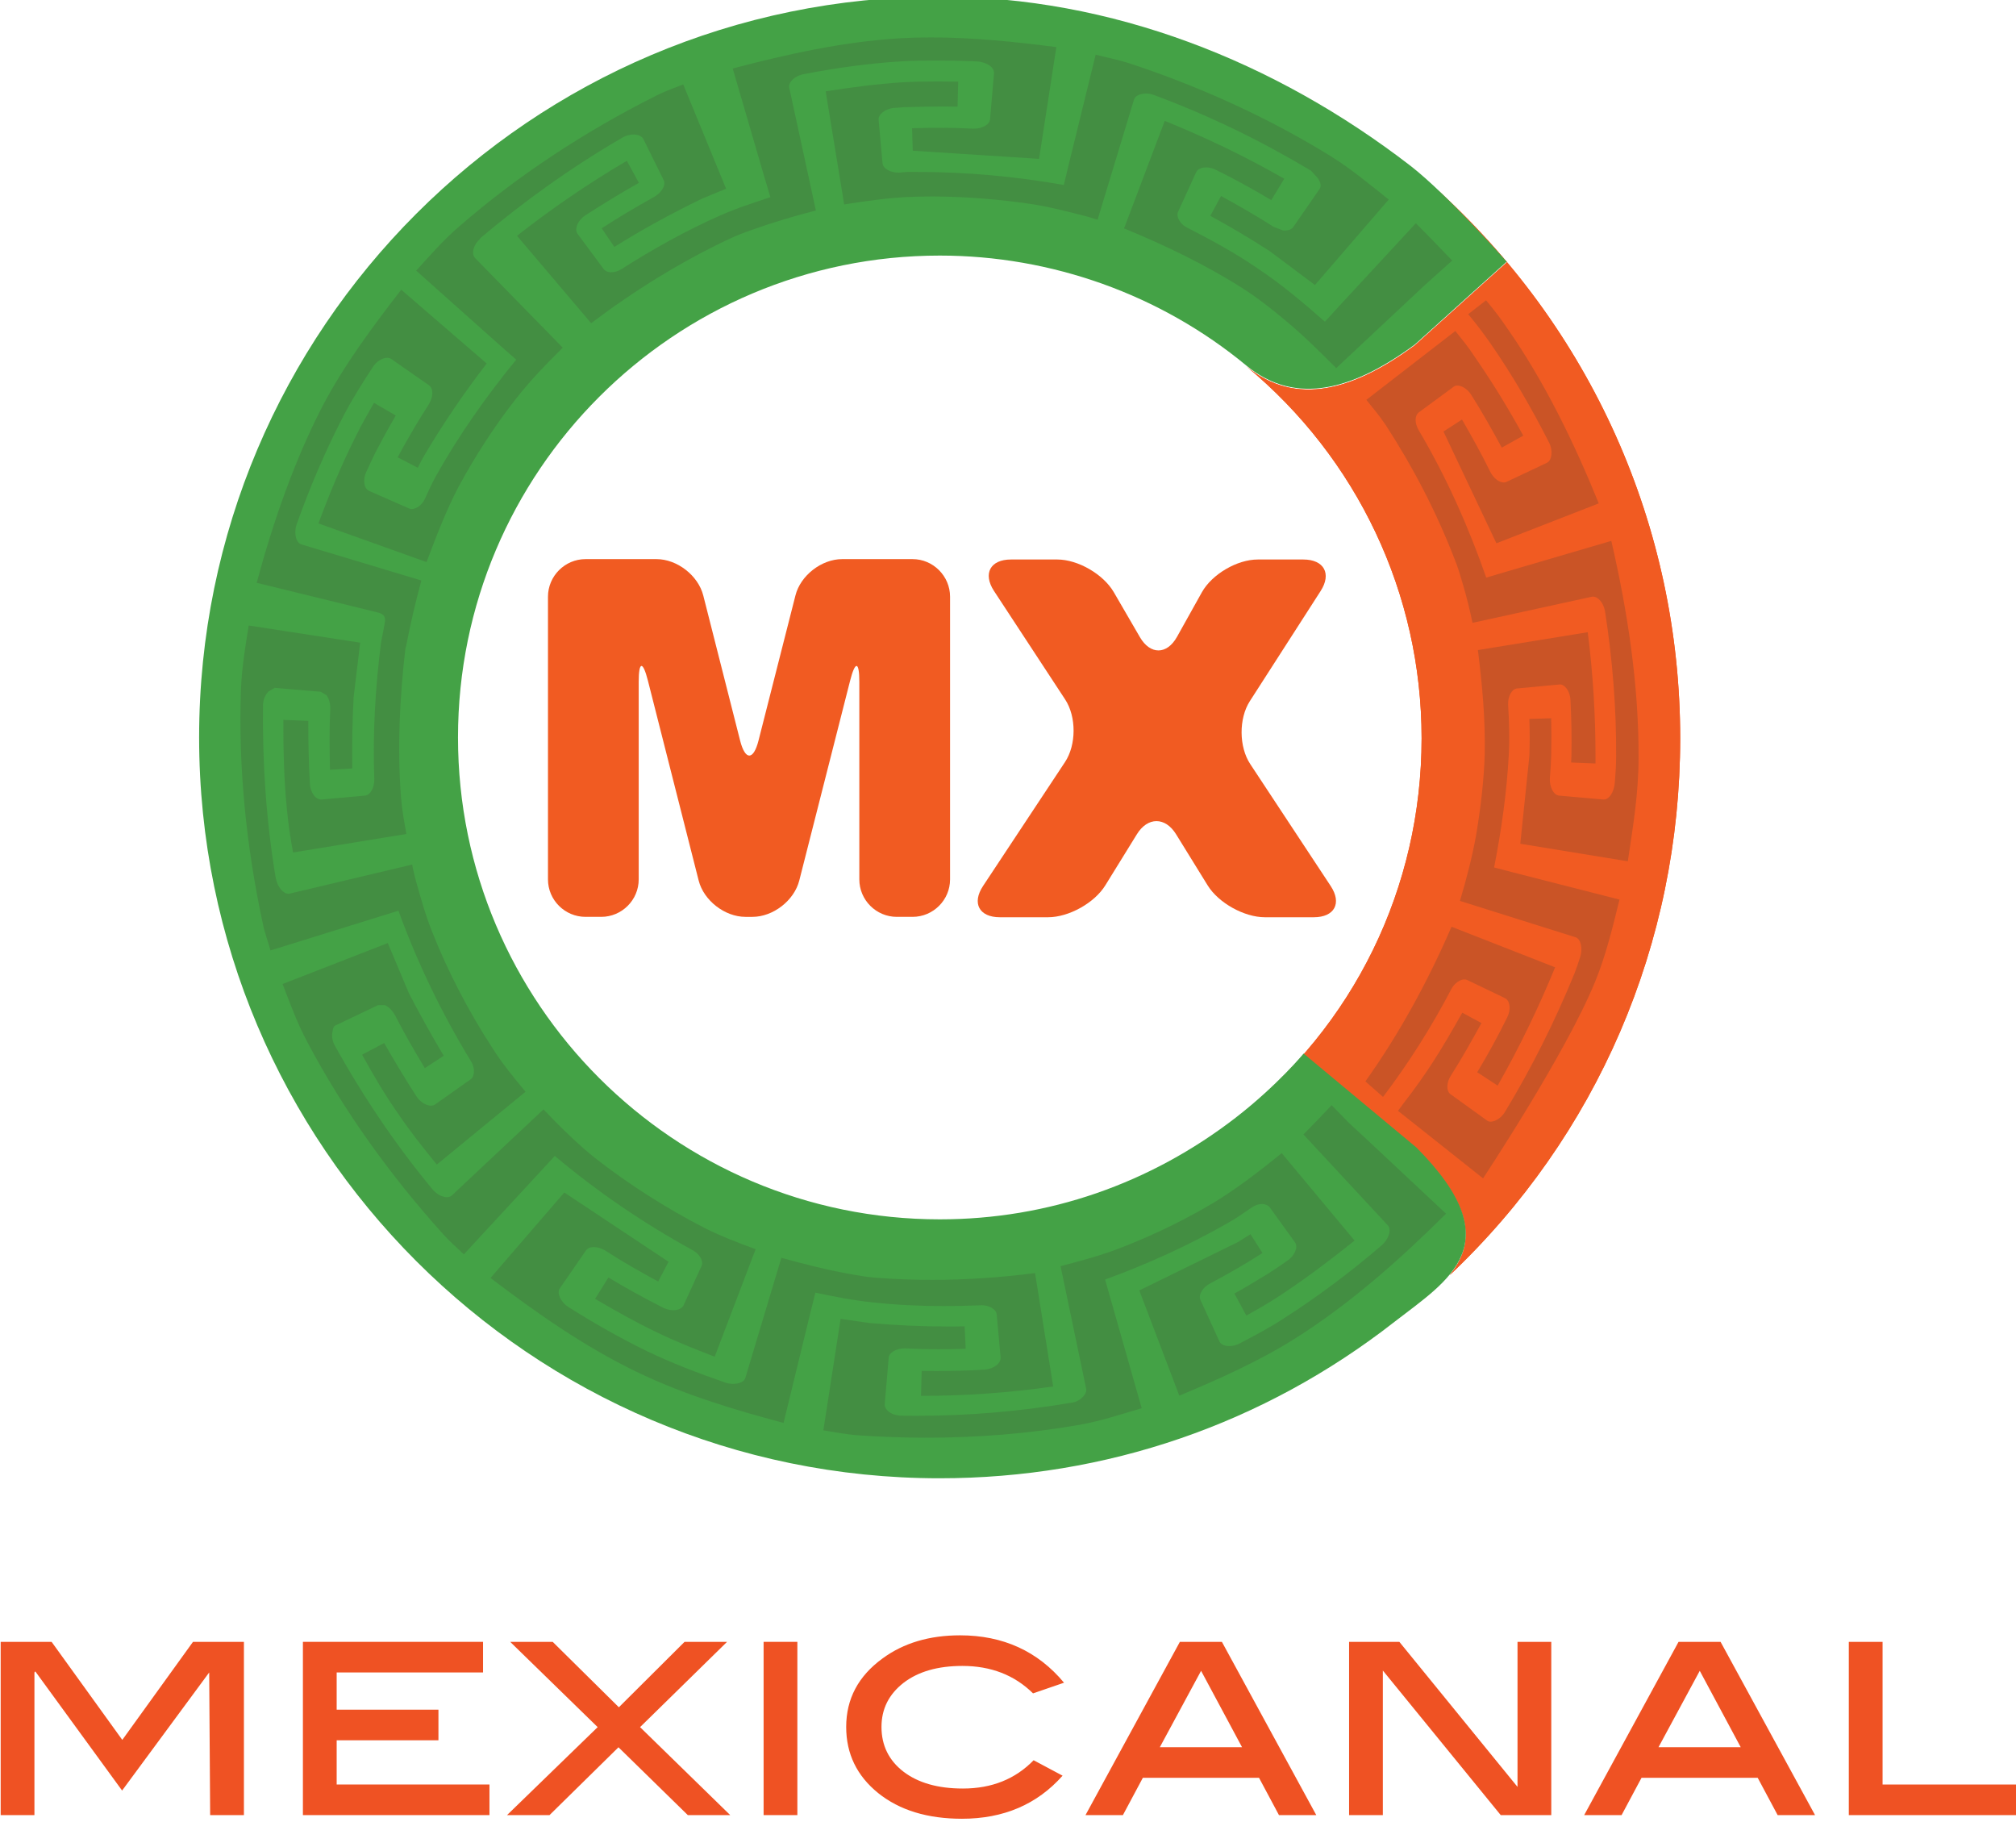 <svg width="21.018" height="18.993" version="1.0" xmlns="http://www.w3.org/2000/svg">
 <g transform="translate(-7.237 -1029.4)">
  <g transform="matrix(1 0 0 -1 -381.86 1338.7)" clip-path="url(#id3181)">
   <path d="m391.64 290.38h-0.352l-0.01 1.487-0.908-1.231-0.905 1.242-9e-3 -0.011v-1.487h-0.352v1.806h0.531l0.737-1.022 0.737 1.022h0.531z" fill="#ef5223"/>
   <path d="m394.2 290.38h-1.945v1.806h1.878v-0.319h-1.526v-0.388h1.061v-0.319h-1.061v-0.461h1.593z" fill="#ef5223"/>
   <path d="m396.71 290.38h-0.442l-0.723 0.707-0.719-0.707h-0.443l0.945 0.917-0.912 0.889h0.443l0.69-0.682 0.685 0.682h0.443l-0.907-0.889z" fill="#ef5223"/>
   <path d="m397.41 290.38h-0.352v1.806h0.352z" fill="#ef5223"/>
   <path d="m400.19 291.76-0.323-0.111c-0.194 0.191-0.439 0.286-0.737 0.286-0.256 0-0.461-0.059-0.614-0.177-0.152-0.119-0.229-0.271-0.229-0.459 0-0.193 0.077-0.349 0.229-0.466 0.153-0.117 0.36-0.176 0.62-0.176 0.301 0 0.547 0.099 0.737 0.295l0.302-0.161c-0.266-0.3-0.616-0.449-1.049-0.449-0.36 0-0.651 0.089-0.874 0.268-0.222 0.18-0.333 0.409-0.333 0.689 0 0.292 0.126 0.53 0.379 0.714 0.219 0.161 0.489 0.241 0.808 0.241 0.448 0 0.81-0.165 1.084-0.494" fill="#ef5223"/>
   <path d="m402.82 290.38h-0.389l-0.208 0.389h-1.211l-0.208-0.389h-0.39l0.984 1.806h0.438zm-0.774 0.708-0.427 0.796-0.43-0.796z" fill="#ef5223"/>
   <path d="m405.27 290.38h-0.527l-1.229 1.507v-1.507h-0.352v1.806h0.524l1.232-1.512v1.512h0.352z" fill="#ef5223"/>
   <path d="m408.02 290.38h-0.39l-0.208 0.389h-1.211l-0.208-0.389h-0.39l0.984 1.806h0.438zm-0.775 0.708-0.427 0.796-0.43-0.796z" fill="#ef5223"/>
   <path d="m410.12 290.38h-1.748v1.806h0.352v-1.487h1.396z" fill="#ef5223"/>
   <path d="m394.81 303.08c0 0.215 0.176 0.392 0.392 0.392h0.739c0.216 0 0.435-0.171 0.488-0.379l0.384-1.512c0.053-0.209 0.139-0.209 0.192 0l0.385 1.512c0.052 0.208 0.272 0.379 0.487 0.379h0.734c0.215 0 0.391-0.177 0.391-0.392v-2.946c0-0.216-0.176-0.391-0.391-0.391h-0.164c-0.215 0-0.391 0.175-0.391 0.391v2.059c0 0.216-0.043 0.221-0.096 0.012l-0.53-2.083c-0.053-0.209-0.273-0.379-0.488-0.379h-0.073c-0.215 0-0.435 0.17-0.488 0.379l-0.529 2.083c-0.053 0.209-0.096 0.204-0.096-0.012v-2.059c0-0.216-0.176-0.391-0.391-0.391h-0.163c-0.216 0-0.392 0.175-0.392 0.391z" fill="#f15b22"/>
   <path d="m399.46 303.14c-0.118 0.181-0.039 0.328 0.177 0.328h0.483c0.215 0 0.479-0.153 0.588-0.339l0.273-0.47c0.108-0.186 0.282-0.185 0.387 3e-3l0.259 0.464c0.105 0.188 0.367 0.342 0.583 0.342h0.475c0.216 0 0.297-0.148 0.18-0.329l-0.738-1.148c-0.116-0.181-0.114-0.477 5e-3 -0.656l0.838-1.27c0.119-0.18 0.04-0.326-0.176-0.326h-0.51c-0.215 0-0.484 0.149-0.597 0.333l-0.328 0.531c-0.113 0.184-0.297 0.184-0.41 0l-0.328-0.531c-0.113-0.184-0.381-0.333-0.597-0.333h-0.503c-0.215 0-0.294 0.146-0.175 0.326l0.854 1.291c0.119 0.179 0.12 0.473 2e-3 0.653z" fill="#f15b22"/>
   <path d="m404.04 307.36c1.639-1.467 2.574-3.547 2.574-5.755 0-2.144-0.867-4.145-2.405-5.599 0.254 0.309 0.285 0.691-0.345 1.325l-1.176 0.979s-0.274-0.332-0.708-0.668c1.233 0.959 1.938 2.405 1.938 3.963 0 1.504-0.667 2.916-1.829 3.878 0.525-0.433 1.131-0.244 1.758 0.217l0.958 0.864s-0.403 0.464-0.765 0.796" fill="#f15b22"/>
   <g clip-path="url(#id3182)">
    <path d="m404.04 307.36c1.639-1.467 2.574-3.547 2.574-5.755 0-2.144-0.867-4.145-2.405-5.599 0.254 0.309 0.285 0.691-0.345 1.325l-1.176 0.979s-0.274-0.332-0.708-0.668c1.233 0.959 1.938 2.405 1.938 3.963 0 1.504-0.667 2.916-1.829 3.878 0.525-0.433 1.131-0.244 1.758 0.217l0.958 0.864s-0.403 0.464-0.765 0.796" fill="#f15b22"/>
   </g>
   <path d="m401.98 297.65c-0.89-0.687-1.954-1.06-3.085-1.06-2.771 0-5.023 2.252-5.023 5.023s2.252 5.023 5.023 5.023c1.165 0 2.3-0.406 3.194-1.145 0.525-0.433 1.131-0.244 1.758 0.217l0.958 0.864s-0.613 0.697-1.002 0.999c-1.413 1.09-3.119 1.764-4.911 1.764-4.258 0-7.719-3.464-7.719-7.722 0-4.257 3.461-7.722 7.719-7.722 1.737 0 3.38 0.565 4.745 1.632 0.565 0.437 1.223 0.813 0.227 1.816l-1.176 0.979s-0.274-0.332-0.708-0.668" fill="#44a246"/>
   <path d="m396.22 308.42c-0.088-0.034-0.193-0.071-0.291-0.122-0.721-0.362-1.429-0.823-2.036-1.351-0.169-0.143-0.308-0.305-0.457-0.468l0.877-0.782 0.166-0.146c-0.311-0.379-0.599-0.789-0.833-1.206-0.047-0.084-0.081-0.162-0.122-0.25-0.025-0.054-0.084-0.101-0.134-0.101-0.01 0-0.019 2e-3 -0.028 6e-3l-0.417 0.183c-0.054 0.024-0.068 0.118-0.027 0.203 0.041 0.088 0.081 0.18 0.129 0.264 0.054 0.105 0.115 0.214 0.176 0.319l-0.227 0.132c-0.061-0.109-0.129-0.224-0.183-0.336-0.152-0.301-0.281-0.609-0.396-0.921l1.127-0.403c0.102 0.271 0.207 0.545 0.336 0.789 0.173 0.319 0.372 0.627 0.589 0.904 0.159 0.204 0.322 0.37 0.495 0.542l-0.915 0.935c-0.03 0.034-0.027 0.092 0.014 0.156l0.05 0.058c0.454 0.382 0.946 0.735 1.477 1.043 0.035 0.02 0.075 0.03 0.111 0.03 0.047 0 0.087-0.016 0.103-0.047l0.213-0.43c0.024-0.054-0.024-0.132-0.105-0.176-0.183-0.102-0.366-0.21-0.542-0.325l0.132-0.194c0.291 0.183 0.596 0.349 0.911 0.502l0.254 0.105-0.447 1.087" fill="#438e42"/>
   <path d="m393.14 299.47-1.097-0.427c0.078-0.2 0.149-0.403 0.264-0.616 0.38-0.715 0.861-1.382 1.413-1.995 0.057-0.065 0.149-0.146 0.213-0.207l0.799 0.864 0.149 0.162c0.447-0.376 0.925-0.701 1.436-0.982l0.017-0.01c0.058-0.037 0.099-0.105 0.078-0.153l-0.189-0.413c-0.016-0.032-0.057-0.05-0.106-0.05-0.023 0-0.049 4e-3 -0.074 0.013l-0.027 0.01c-0.193 0.098-0.386 0.203-0.576 0.318l-0.139-0.223c0.214-0.125 0.417-0.24 0.63-0.342 0.2-0.098 0.414-0.183 0.617-0.261l0.427 1.121c-0.187 0.068-0.363 0.136-0.525 0.217-0.403 0.207-0.807 0.464-1.155 0.738-0.149 0.119-0.285 0.251-0.41 0.376-0.037 0.037-0.085 0.089-0.122 0.126l-0.952-0.894c-0.013-0.014-0.033-0.021-0.055-0.021-0.047 0-0.107 0.029-0.155 0.088-0.379 0.458-0.718 0.959-1.016 1.497-0.027 0.051-0.031 0.105-0.02 0.146 3e-3 0.037 0.017 0.058 0.04 0.064l0.434 0.207h0.071c0.041-0.017 0.078-0.058 0.105-0.105 0.095-0.186 0.203-0.373 0.311-0.552l0.197 0.129c-0.125 0.21-0.244 0.423-0.362 0.65l-0.221 0.525" fill="#438e42"/>
   <path d="m398.8 308.91c-0.108 0-0.217-3e-3 -0.326-9e-3 -0.593-0.037-1.172-0.166-1.738-0.315l0.329-1.128 0.064-0.213c-0.172-0.058-0.355-0.115-0.528-0.193-0.359-0.159-0.698-0.349-1.023-0.556-0.037-0.023-0.075-0.034-0.108-0.034-0.035 0-0.064 0.013-0.082 0.037l-0.271 0.366c-0.033 0.048 4e-3 0.139 0.082 0.19 0.183 0.118 0.372 0.234 0.559 0.339l-0.126 0.23c-0.396-0.234-0.779-0.494-1.145-0.782l0.773-0.911c0.447 0.338 0.938 0.643 1.443 0.88 0.074 0.034 0.149 0.064 0.24 0.095 0.217 0.078 0.437 0.142 0.66 0.2l-0.277 1.277c-0.014 0.057 0.054 0.128 0.156 0.145 0.335 0.065 0.677 0.112 1.006 0.132 0.121 7e-3 0.243 9e-3 0.365 9e-3 0.141 0 0.282-3e-3 0.424-9e-3 0.111-6e-3 0.189-0.064 0.183-0.125l-0.041-0.477c-3e-3 -0.056-0.082-0.099-0.166-0.099h-0.01c-0.118 6e-3 -0.234 9e-3 -0.351 9e-3 -0.095 0-0.19-2e-3 -0.286-5e-3l7e-3 -0.234 1.317-0.085 0.18 1.165c-0.425 0.055-0.865 0.101-1.31 0.101" fill="#438e42"/>
   <path d="m400.52 308.73-0.281-1.145-0.051-0.213c-0.502 0.089-1.018 0.136-1.533 0.136h-0.103l-0.081-7e-3h-0.01c-0.078 0-0.157 0.039-0.163 0.098l-0.041 0.45c-7e-3 0.058 0.071 0.119 0.163 0.126l0.095 7e-3c0.136 4e-3 0.274 8e-3 0.413 8e-3 0.051 0 0.101-1e-3 0.152-2e-3l7e-3 0.261c-0.071 1e-3 -0.142 2e-3 -0.214 2e-3 -0.124 0-0.249-2e-3 -0.372-9e-3 -0.264-0.017-0.538-0.054-0.796-0.094l0.193-1.179c0.237 0.037 0.447 0.067 0.671 0.078 0.08 3e-3 0.161 5e-3 0.243 5e-3 0.337 0 0.69-0.028 1.044-0.08 0.179-0.027 0.373-0.078 0.559-0.125 0.034-0.01 0.081-0.024 0.125-0.037l0.38 1.253c0.011 0.038 0.064 0.062 0.125 0.062 0.026 0 0.054-5e-3 0.081-0.015 0.576-0.213 1.111-0.474 1.639-0.789l0.071-0.078c0.031-0.044 0.038-0.088 0.017-0.115l-0.274-0.396c-0.018-0.024-0.051-0.035-0.089-0.035-5e-3 0-0.01 0-0.016 1e-3l-0.098 0.037c-0.18 0.115-0.363 0.22-0.549 0.322l-0.112-0.207c0.217-0.118 0.417-0.237 0.617-0.366l0.474-0.355 0.769 0.891c-0.2 0.159-0.386 0.315-0.59 0.443-0.66 0.41-1.388 0.739-2.12 0.979-0.118 0.037-0.24 0.061-0.345 0.088" fill="#438e42"/>
   <path d="m401.24 308.04-0.424-1.121c0.437-0.179 0.864-0.386 1.25-0.633 0.153-0.099 0.298-0.214 0.427-0.322 0.2-0.166 0.362-0.329 0.535-0.501l0.918 0.86 0.291 0.261c-0.111 0.115-0.267 0.278-0.379 0.389l-0.799-0.863-0.149-0.163c-0.231 0.203-0.461 0.396-0.701 0.555-0.237 0.163-0.481 0.295-0.739 0.427-0.064 0.031-0.115 0.112-0.091 0.163l0.189 0.413c0.014 0.032 0.055 0.05 0.103 0.05 0.033 0 0.069-8e-3 0.104-0.026 0.193-0.095 0.383-0.2 0.576-0.315l0.135 0.223c-0.403 0.231-0.82 0.431-1.246 0.603" fill="#438e42"/>
   <path d="m402.98 297.78c-0.098-0.105-0.193-0.203-0.294-0.305l0.88-0.948c0.038-0.041 0.017-0.136-0.067-0.21-0.319-0.275-0.668-0.536-1.017-0.759-0.148-0.098-0.311-0.183-0.46-0.261-0.035-0.019-0.074-0.028-0.108-0.028-0.047 0-0.087 0.016-0.102 0.045l-0.2 0.437c-0.024 0.051 0.024 0.132 0.105 0.173 0.139 0.074 0.278 0.152 0.406 0.23 0.044 0.027 0.092 0.058 0.136 0.085l-0.125 0.196-0.129-0.081-1.03-0.505 0.417-1.097c0.396 0.166 0.826 0.355 1.212 0.599 0.563 0.356 1.078 0.81 1.569 1.298l-0.85 0.796-0.16 0.148-0.183 0.187" fill="#438e42"/>
   <path d="m402.46 297.28c-0.223-0.18-0.457-0.362-0.701-0.511-0.295-0.176-0.61-0.332-0.958-0.468-0.21-0.084-0.43-0.142-0.647-0.199l0.267-1.278c0.01-0.05-0.044-0.111-0.118-0.138l-0.034-7e-3c-0.528-0.09-1.076-0.137-1.612-0.137-0.052 0-0.104 1e-3 -0.156 1e-3 -0.112 0-0.186 0.065-0.18 0.122l0.041 0.481c3e-3 0.056 0.082 0.099 0.163 0.099h0.01c0.115-6e-3 0.23-9e-3 0.345-9e-3 0.094 0 0.189 2e-3 0.285 5e-3l-0.011 0.234c-0.056-2e-3 -0.113-2e-3 -0.169-2e-3 -0.275 0-0.553 0.013-0.82 0.036l-0.304 0.044-0.18-1.162c0.105-0.017 0.227-0.041 0.346-0.051 0.241-0.017 0.485-0.026 0.73-0.026 0.53 0 1.065 0.042 1.593 0.134 0.23 0.041 0.44 0.112 0.65 0.173l-0.321 1.128-0.061 0.214c0.43 0.155 0.87 0.355 1.273 0.585 0.088 0.048 0.173 0.109 0.258 0.167 0.036 0.024 0.072 0.035 0.104 0.035 0.035 0 0.064-0.013 0.082-0.035l0.264-0.366c0.034-0.048-4e-3 -0.139-0.081-0.19-0.092-0.064-0.186-0.129-0.285-0.186-0.088-0.054-0.179-0.109-0.267-0.156l0.125-0.23c0.088 0.05 0.186 0.104 0.278 0.162 0.291 0.186 0.576 0.4 0.85 0.62l-0.759 0.911" fill="#438e42"/>
   <path d="m394.98 296.87-0.769-0.891c0.491-0.373 0.979-0.715 1.518-0.976 0.494-0.24 1.026-0.399 1.537-0.535l0.278 1.141 0.054 0.217c0.19-0.04 0.393-0.081 0.593-0.101 0.244-0.027 0.492-0.039 0.744-0.039 0.126 0 0.253 3e-3 0.38 8e-3 6e-3 1e-3 0.012 1e-3 0.017 1e-3 0.076 0 0.15-0.042 0.156-0.095l0.041-0.451c3e-3 -0.061-0.071-0.118-0.166-0.125-0.166-0.011-0.335-0.015-0.503-0.015-0.052 0-0.103 0-0.154 1e-3l-7e-3 -0.26c0.464 0 0.928 0.033 1.378 0.098l-0.189 1.182c-0.36-0.046-0.718-0.071-1.075-0.071-0.197 0-0.394 8e-3 -0.592 0.023-0.091 7e-3 -0.186 0.024-0.294 0.044-0.227 0.041-0.447 0.098-0.684 0.163l-0.376-1.254c-0.012-0.037-0.065-0.06-0.126-0.06-0.027 0-0.054 4e-3 -0.081 0.013-0.285 0.099-0.569 0.207-0.826 0.332-0.272 0.132-0.549 0.291-0.813 0.457-0.078 0.051-0.122 0.146-0.088 0.193l0.274 0.397c0.016 0.023 0.046 0.034 0.081 0.034 0.038 0 0.082-0.013 0.122-0.038 0.176-0.115 0.363-0.22 0.549-0.321l0.108 0.206-1.087 0.722" fill="#438e42"/>
   <path d="m393.28 306.28c-0.302-0.389-0.593-0.782-0.816-1.205-0.298-0.573-0.522-1.223-0.691-1.85l1.246-0.305c0.071-0.016 0.105-0.037 0.088-0.122-0.01-0.057-0.024-0.125-0.037-0.192-0.061-0.478-0.088-0.956-0.071-1.426 3e-3 -0.082-0.037-0.166-0.095-0.173l-0.454-0.041h-7e-3c-0.055 0-0.111 0.075-0.115 0.163-0.013 0.22-0.017 0.44-0.017 0.657l-0.26 0.01c0-0.312 6e-3 -0.627 0.037-0.928 0.013-0.149 0.037-0.302 0.064-0.454l1.182 0.193c-0.024 0.129-0.047 0.261-0.057 0.39-0.038 0.511-0.014 1.019 0.047 1.548l7e-3 0.02c0.047 0.244 0.098 0.457 0.159 0.684l-1.25 0.376c-0.058 0.017-0.081 0.119-0.051 0.207 0.139 0.392 0.302 0.772 0.488 1.131 0.095 0.183 0.197 0.342 0.305 0.508 0.036 0.06 0.101 0.099 0.151 0.099 0.016 0 0.03-3e-3 0.042-0.011l0.393-0.274c0.051-0.034 0.047-0.126-3e-3 -0.204-0.095-0.145-0.183-0.298-0.265-0.443-0.02-0.034-0.037-0.071-0.057-0.105l0.21-0.109c0.017 0.034 0.034 0.071 0.054 0.105 0.2 0.342 0.427 0.674 0.664 0.982l-0.891 0.769" fill="#438e42"/>
   <path d="m391.69 302.78c-0.034-0.213-0.071-0.426-0.081-0.667-0.028-0.809 0.054-1.629 0.227-2.435 0.016-0.085 0.057-0.2 0.081-0.285l1.124 0.349 0.21 0.065c0.2-0.549 0.451-1.067 0.756-1.569l0.01-0.017c0.03-0.061 0.03-0.142-0.014-0.172l-0.369-0.261c-0.013-9e-3 -0.027-0.013-0.044-0.013-0.041 0-0.09 0.026-0.129 0.067l-0.02 0.027c-0.119 0.183-0.23 0.369-0.339 0.559l-0.23-0.122c0.118-0.213 0.237-0.417 0.372-0.609 0.126-0.187 0.268-0.366 0.407-0.536l0.925 0.759c-0.126 0.153-0.244 0.295-0.342 0.451-0.248 0.379-0.468 0.802-0.631 1.215-0.071 0.177-0.121 0.359-0.169 0.529-0.013 0.054-0.03 0.118-0.04 0.173l-1.274-0.302c-5e-3 -1e-3 -0.01-2e-3 -0.015-2e-3 -0.054 0-0.115 0.066-0.134 0.168-0.098 0.586-0.139 1.189-0.132 1.805 3e-3 0.055 0.027 0.105 0.058 0.136l0.064 0.037 0.481-0.041 0.061-0.037c0.023-0.034 0.04-0.085 0.037-0.142-0.01-0.21-7e-3 -0.423-3e-3 -0.634l0.233 0.014c-3e-3 0.244 0 0.488 0.014 0.745l0.068 0.566-1.162 0.179" fill="#438e42"/>
   <path d="m404.59 306.17-0.186-0.145c0.095-0.115 0.152-0.19 0.237-0.312 0.227-0.328 0.423-0.667 0.606-1.026 0.041-0.078 0.031-0.183-0.02-0.21l-0.424-0.2c-9e-3 -4e-3 -0.018-6e-3 -0.028-6e-3 -0.049 0-0.107 0.044-0.141 0.111-0.091 0.186-0.193 0.369-0.295 0.545l-0.193-0.125 0.552-1.165 1.067 0.416c-0.254 0.627-0.559 1.254-0.938 1.802-0.088 0.129-0.136 0.193-0.237 0.315" fill="#ca5426"/>
   <path d="m404.27 305.85-0.928-0.718c0.061-0.075 0.135-0.163 0.203-0.264 0.288-0.444 0.529-0.908 0.721-1.406 0.031-0.074 0.058-0.169 0.085-0.261 0.037-0.125 0.071-0.264 0.098-0.393l1.24 0.271c5e-3 2e-3 0.01 2e-3 0.015 2e-3 0.054 0 0.112-0.064 0.127-0.157 0.078-0.502 0.119-1.02 0.115-1.514 0-0.092-6e-3 -0.173-0.013-0.261-7e-3 -0.109-0.062-0.183-0.115-0.183h-4e-3l-0.464 0.041c-0.057 6e-3 -0.098 0.091-0.095 0.176 7e-3 0.078 0.011 0.159 0.014 0.237 3e-3 0.132 3e-3 0.264 0 0.393l-0.227-7e-3c4e-3 -0.129 4e-3 -0.247 0-0.383l-0.095-0.918 1.121-0.183c0.054 0.363 0.112 0.702 0.112 1.081 3e-3 0.762-0.115 1.527-0.284 2.259l-1.098-0.322-0.206-0.061c-0.183 0.525-0.414 1.047-0.705 1.538-0.044 0.078-0.041 0.152 4e-3 0.186l0.359 0.264c0.011 0.01 0.025 0.014 0.041 0.014 0.045 0 0.104-0.036 0.141-0.091 0.116-0.183 0.221-0.37 0.322-0.556l0.224 0.125c-0.156 0.285-0.322 0.556-0.505 0.82-0.068 0.105-0.118 0.163-0.203 0.271" fill="#ca5426"/>
   <path d="m405.65 302.71-1.145-0.186c0.047-0.379 0.078-0.718 0.071-1.087-7e-3 -0.264-0.044-0.576-0.091-0.85-0.041-0.227-0.099-0.447-0.167-0.678l1.206-0.379c0.055-0.017 0.075-0.119 0.048-0.203-0.021-0.065-0.037-0.115-0.061-0.176-0.204-0.498-0.444-0.979-0.725-1.443-0.036-0.06-0.101-0.1-0.149-0.1-0.014 0-0.027 4e-3 -0.037 0.012l-0.38 0.274c-0.047 0.034-0.044 0.126 7e-3 0.2 0.112 0.176 0.214 0.359 0.315 0.542l-0.2 0.108c-0.21-0.372-0.355-0.613-0.62-0.955l-0.05-0.068 0.887-0.704c0 3e-3 0.857 1.29 1.169 2.052 0.111 0.271 0.186 0.58 0.253 0.854l-1.1 0.281-0.207 0.054c0.075 0.383 0.132 0.779 0.153 1.176 0.01 0.169 3e-3 0.352-7e-3 0.521-4e-3 0.081 0.037 0.166 0.095 0.169l0.437 0.041c2e-3 0 4e-3 1e-3 7e-3 1e-3 0.055 0 0.108-0.076 0.111-0.163 0.01-0.193 0.014-0.387 0.01-0.58l-3e-3 -0.071 0.254-0.01v0.078c0 0.427-0.027 0.87-0.081 1.29" fill="#ca5426"/>
   <path d="m404.23 299.64c-0.244-0.565-0.545-1.117-0.898-1.612l0.184-0.162c0.264 0.348 0.507 0.731 0.714 1.128 0.028 0.053 0.087 0.097 0.134 0.097 0.01 0 0.02-2e-3 0.029-6e-3l0.396-0.19c0.051-0.027 0.064-0.118 0.02-0.203-0.095-0.193-0.199-0.383-0.311-0.569l0.213-0.139c0.227 0.4 0.427 0.813 0.599 1.233l-1.08 0.423" fill="#ca5426"/>
  </g>
 </g>
</svg>

